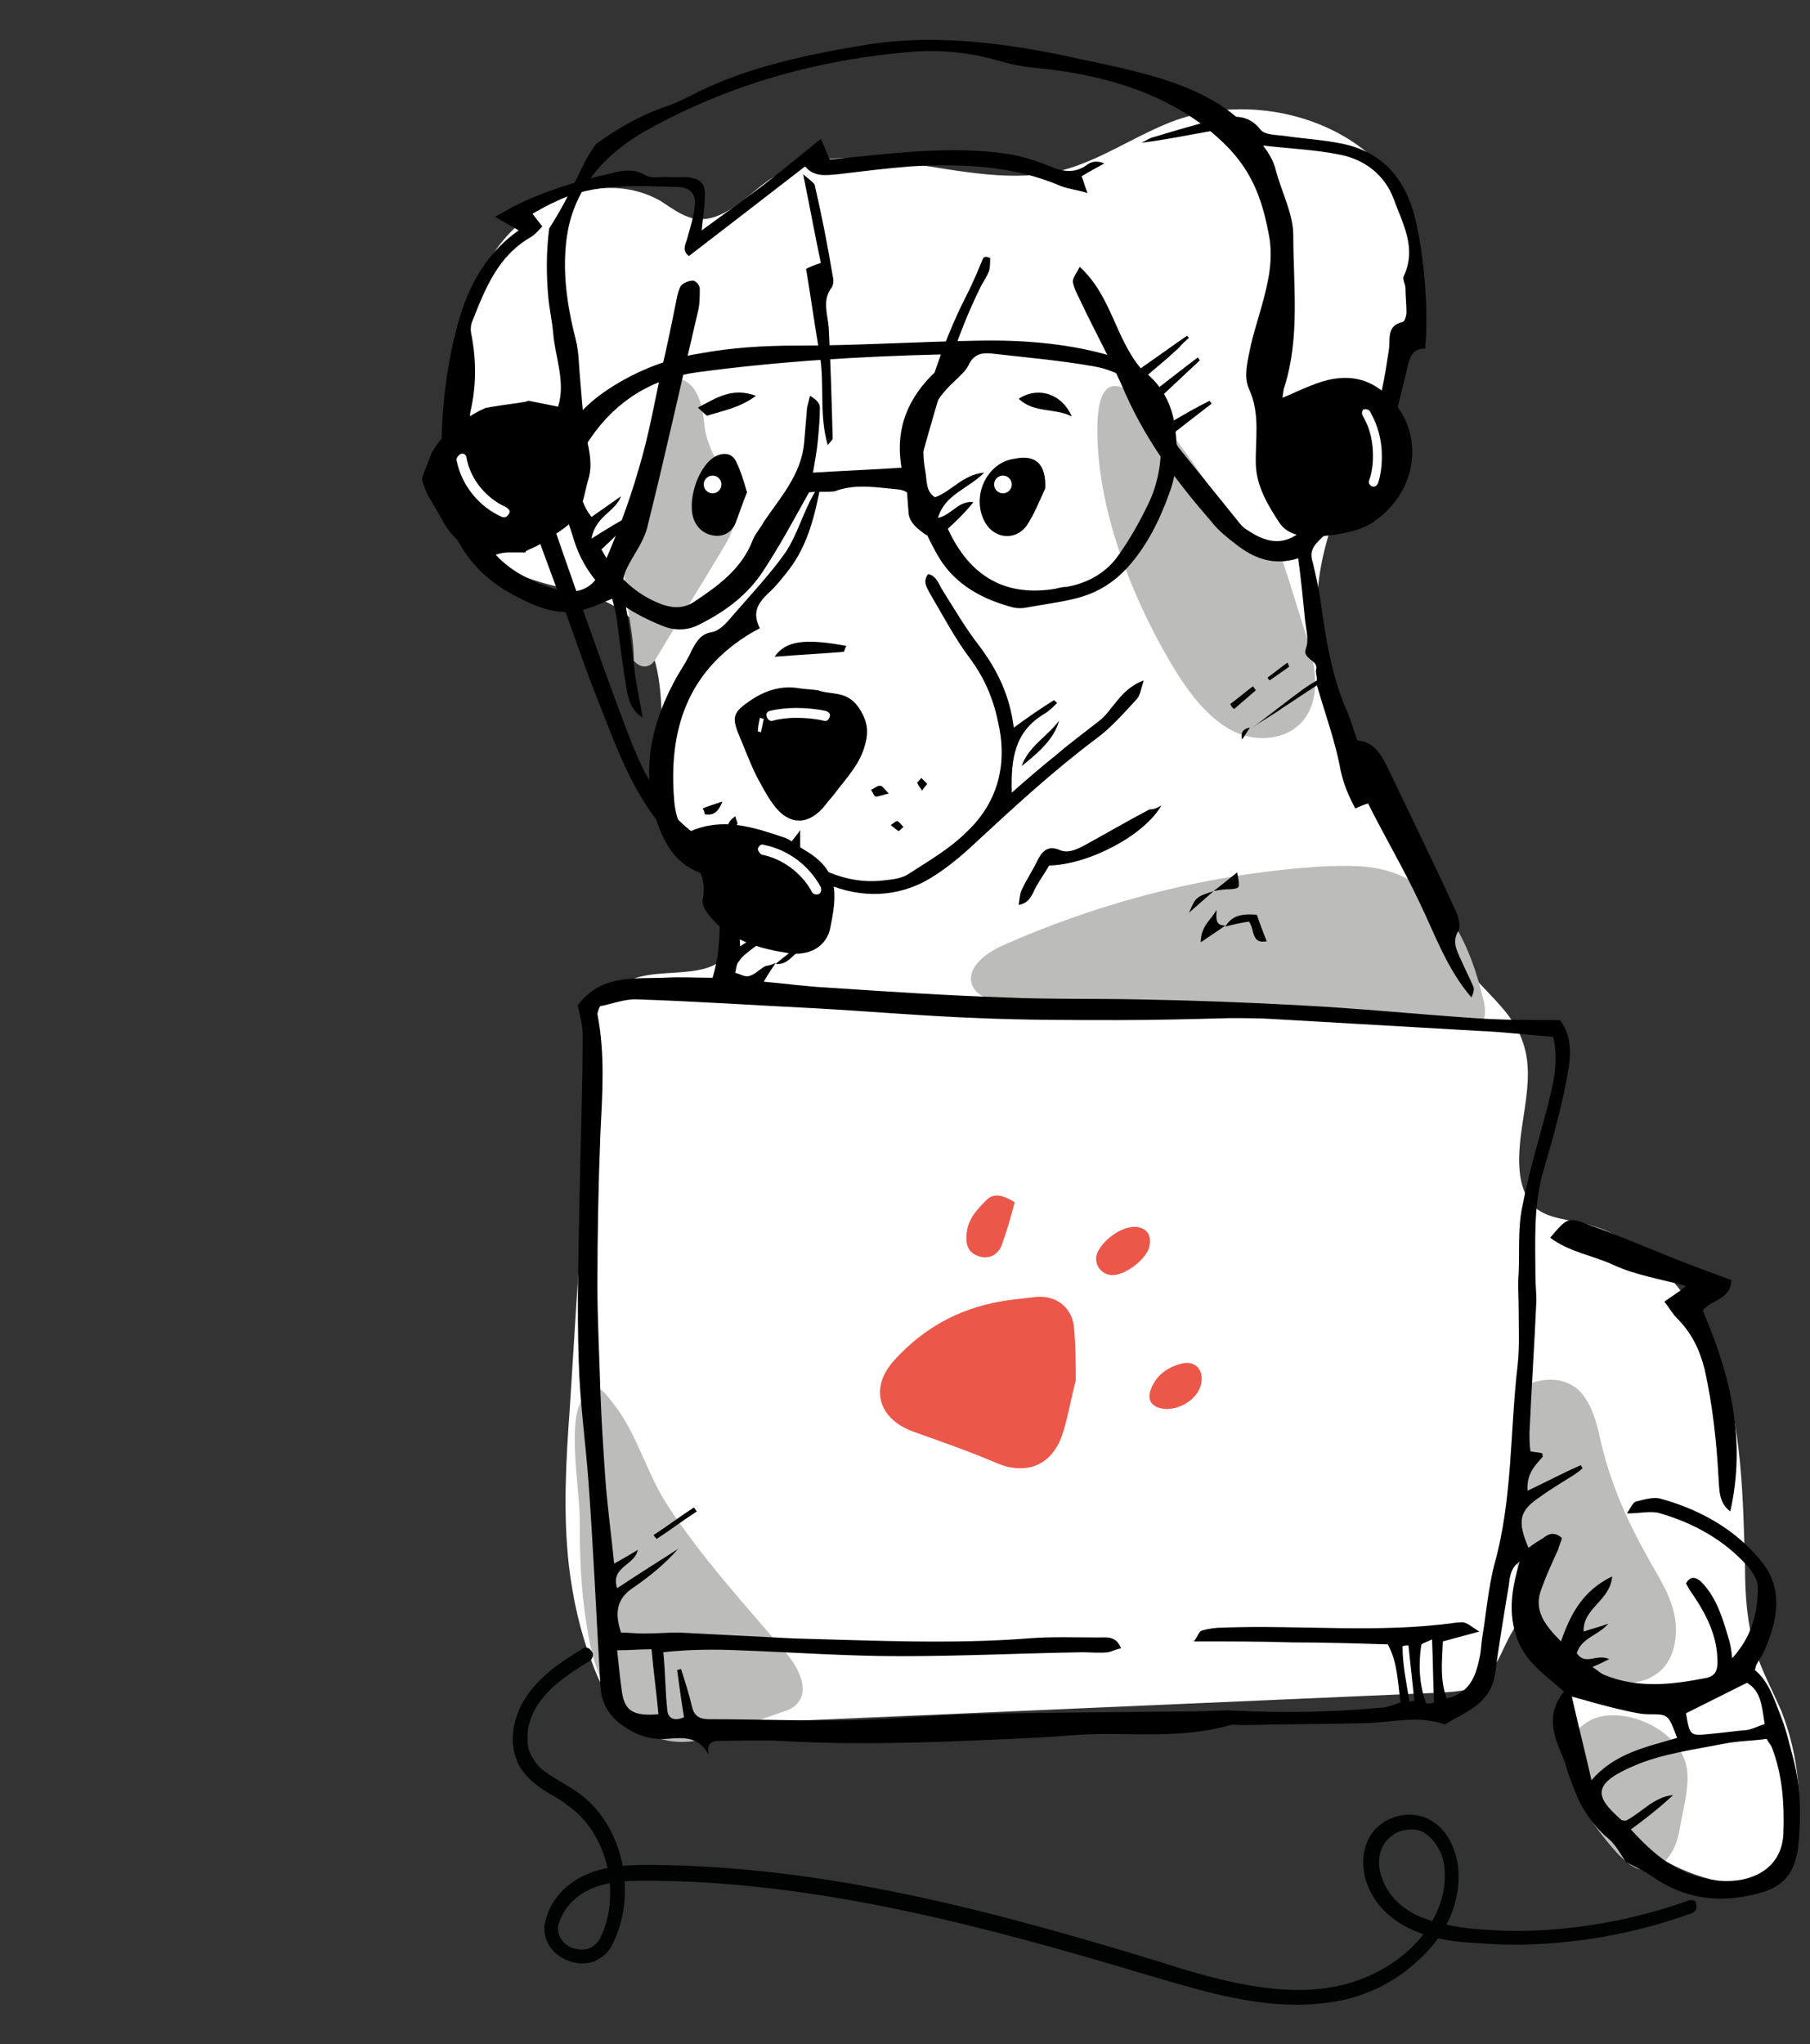 <?xml version="1.0" encoding="utf-8"?>
<!-- Generator: Adobe Illustrator 23.1.0, SVG Export Plug-In . SVG Version: 6.00 Build 0)  -->
<svg version="1.1" id="Layer_1" xmlns="http://www.w3.org/2000/svg" xmlns:xlink="http://www.w3.org/1999/xlink" x="0px" y="0px"
	 viewBox="0 0 183.9 207.6" style="enable-background:new 0 0 183.9 207.6;" xml:space="preserve">
<rect x="0" y="0" width="183.9" height="207.6" fill="#333333" stroke="none"/>
<style type="text/css">
	.st0{fill:#FFFFFF;}
	.st1{fill:#BCBCBB;}
	.st2{fill:#EB584A;}
	.st3{fill:#010202;}
</style>
<g id="Layer_3">
	<g>
		<path class="st0" d="M60.5,103.7c-0.9,13.1-1.8,26.1-2.6,39.2c-0.4,5.4-0.7,10.8-0.1,16.1c0.4,3.3,1.1,6.6,2.3,9.7
			c0.7,2,1.7,4.1,3.4,5.3c2,1.4,4.7,1.3,7.2,1.2c25.3-1.1,50.5-2.2,75.7-3.3c1.3-0.1,2.6-0.1,3.7-0.8c2.6-1.6,2.7-5.6,5.2-7.2
			c3.8,2.9,3.5,8.5,4.6,13.1c2,8.3,10.1,14.6,18.6,14.4c0.9,0,2-0.1,2.7-0.8c0.6-0.6,0.9-1.4,1-2.2c1.1-4.8,0.6-10-1.2-14.6
			c-0.9-2.1-2-4.1-2.7-6.3c-0.8-2.7-1-5.5-1-8.3c-0.2-7.1-0.3-14.3-2.6-20.9c-2.4-6.6-7.5-12.8-14.4-14.2c-1.6-0.3-3.3-0.5-4.5-1.6
			c-0.7-0.7-1.1-1.8-1.3-2.8c-0.8-4.7,1.9-9.7,0.1-14.2c-0.9-2.4-3-4.2-4.7-6.1c-2.1-2.4-3.8-5.2-5.4-8c-6.1-10.4-12.4-22-10.3-33.8
			c1.1-6.2,4.5-11.8,7-17.5c2.6-5.8,4.4-12.4,2.2-18.3c-3.3-9.2-15.6-13-24.7-9.3c-3.7,1.5-7,3.8-10.8,4.8c-9.8,2.5-21.4-4.7-29.8,1
			c-2.4,1.7-4.7,4.4-7.6,3.9c-1.3-0.3-2.3-1.1-3.4-1.8c-5.6-3.2-13.2-0.2-16.8,5.1S46,37.7,46.1,44.1c0.1,4.9,0.9,10.5,5,13.3
			c3.7,2.6,8.9,2.1,12.4,4.9c6.7,5.4,1.3,17.2,6.1,24.3c1.1,1.6,2.7,2.9,3.8,4.5s1.8,3.8,0.7,5.5c-1.7,2.8-5.9,1.8-9.1,2.6
			c-4,1-6.5,6.1-4.7,9.9"/>
		<path class="st1" d="M64.4,67.1c0.4,0.5,1.1,0.8,1.7,0.4c0.3-0.2,0.4-0.4,0.6-0.7c2.2-3.7,4.5-7.3,6.7-11c0.5-0.8,1-1.7,1.2-2.7
			c0.7-3.2-2.2-6-2.9-9.1c-0.2-1-0.2-2-0.5-3s-0.8-2-1.8-2.4c-0.2-0.1-0.5-0.1-0.7,0c-0.2,0.1-0.3,0.4-0.4,0.6
			c-1.5,5.3-3.3,10.6-4.6,16C62.8,59.4,64.4,63.1,64.4,67.1z"/>
		<path class="st1" d="M124.9,52.4c0.7,0.9,1.4,1.9,2.5,2.2c0.6,0.2,1.4,0.2,1.9,0.6c0.6,0.4,0.8,1.1,1,1.7c0.8,2.4,1.5,4.8,2.3,7.3
			c1,3,1.8,6.7-0.3,9.1c-1.8,2-5,2.1-7.3,0.8s-4-3.5-5.4-5.7c-4.4-7.1-8.3-16.8-8.1-25.3C111.8,31.4,122.8,49.5,124.9,52.4z"/>
		<path class="st1" d="M148.8,104.4c0.4,0.1,0.9,0.1,1.3-0.1c0.9-0.4,0.9-1.8,0.6-2.8c-1.2-5.2-3.7-10.8-8.7-12.7
			c-2.4-1-5.1-0.9-7.7-0.8c-11.2,0.7-22.3,3.5-32.6,8.1c-1.7,0.8-3.6,2.3-2.9,4c0.5,1.2,2,1.5,3.2,1.6
			C117.6,103.4,133.2,102.7,148.8,104.4z"/>
		<path class="st1" d="M170.1,163.9c-0.5-2.3-1.9-4.2-3-6.3c-2-3.6-3.6-7.4-4.5-11.4c-0.4-1.8-0.9-3.8-2.3-5.1
			c-1.5-1.3-3.7-1.2-5.5-0.3c-1.5,5.1-1.2,10.4-1.3,15.7l0,0c1.3,3.6,1.1,9.4,4.3,11.9c0.8,0.7,1.8,1.1,2.8,1.4
			c2.5,1,5.5,1.8,7.7,0.2C170.1,168.8,170.6,166.1,170.1,163.9z"/>
		<path class="st1" d="M164.3,188.2c0.8,0.8,1.7,1.7,2.8,1.7c1.1,0.1,2.1-0.7,2.7-1.7c0.6-0.9,0.8-2.1,1-3.2
			c0.7-3.6,1.5-6.2-1.4-8.7c-1.9-1.7-5.4-2.8-7.8-1.6C156,177.8,161.5,185.1,164.3,188.2z"/>
		<path class="st1" d="M59.6,165c0.4,2.7,1.1,5.4,2.6,7.7c1.5,2.3,3.9,4.1,6.7,4.2c1.8,0.1,3.6-0.5,5.2-1.1c1.8-0.6,3.5-1.3,5.3-1.9
			c0.6-0.2,1.2-0.4,1.6-0.9c1.3-1.4,0.1-3.7-1.2-5.2c-4.1-4.8-8.4-9.5-11.9-14.8c-2-3-3.1-7-5.1-9.8c-1.9-2.6-2.5-3.2-3.8-0.8
			c-1.3,2.4-0.1,9.1-0.1,11.8C58.9,157.8,59,161.4,59.6,165z"/>
		<path d="M78.8,97.8c-0.3,0.5-0.7,1-1.2,1.9c2.3,0.2,4.4,0.5,6.5,0.6c6,0.4,12,0.8,18,1c4.6,0.2,9.1,0.1,13.7,0.2
			c5.4,0.1,10.9,0.3,16.3,0.6c5.9,0.3,11.8,0.9,17.7,1.3c2.9,0.2,5.7,0.2,8.7,0.2c1.5,2,1,4.3,0.6,6.4c-0.6,3.1-1.5,6.2-2.4,9.3
			c-0.9,3.4-0.7,6.8-0.7,10.2c0,0.9,0.1,1.8,0.1,2.6c-0.2,4.5-0.5,8.9-0.7,13.4c0,0.6,0,1.3,0.1,1.9c0.5,0.1,0.9,0.1,1.2,0.2
			c0,0.1,0.1,0.3,0,0.4c-0.8,0.9-1.6,1.7-1.5,3.4c1.9-0.9,3.6-1.8,5.4-2.6l0.2,0.3c-0.3,0.3-0.6,0.5-0.9,0.7
			c-1.1,0.7-2.3,1.4-3.4,2.2c-2.1,1.4-2.4,2.4-1.2,5.2c0.5-0.4,1-0.7,1.5-1c0.5-0.4,1.1-0.7,1.9,0c-0.1,0.4-0.3,0.8-0.4,1.2
			c-0.6,1.3-1.2,2.6-1.7,4c-0.8,2.1,0.3,3.6,2,5.3c1-2.9,2.3-5.2,5.2-6.6c-0.2,2.5-3,3.2-2.9,5.6c0.9-0.3,1.7-0.5,2.5-0.8
			c-1,1.2-2.7,1.4-3.2,3c0.9,1.3,2,0,3.3,0.6c-0.6,0.3-1,0.5-1.7,0.8c0.6,0.4,0.9,0.7,1.2,0.8c3.4,1.4,6.9,1,10.4,0.3
			c0.9-0.2,1.1-0.8,1.1-1.6c0-2.5-1-4.6-2.4-6.7c-0.3-0.4-0.6-0.9-0.8-1.3c0.5-0.8,1-0.6,1.5-0.2c1.6,1.6,2.2,3.7,2.8,5.7
			c0.2,0.6,0.3,1.2,0.4,2.1c2-2.2,2.6-4.6,2.6-7.2c0-0.7-0.5-1.5-1-2.1c-2.4-2.7-5.5-4.4-8.9-5.4c-0.9-0.3-2,0-3.4,0
			c0.4-0.6,0.6-1.1,0.9-1.2c0.8-0.2,1.8-0.5,2.5-0.3c4,1.1,7.6,3.1,10.2,6.3c2.4,2.9,1.7,6.1,0.3,9.3c-0.2,0.4-0.5,0.8-0.7,1.2
			c-0.1,0.1-0.1,0.3-0.2,0.6c1.4,1.2,1.9,2.8,2.6,4.6c0.6,1.5,0.9,2.9,1.3,4.4c0.8,3,0.8,6,0.5,9c-0.4,2.9-1.7,4.2-4.5,4.8
			c-3.7,0.9-7.1,0.4-10.3-1.8c-0.8-0.6-1.8-1-2.7-1.5c-0.5-0.7-1-1.7-1.7-2.3c-2.2-1.8-3.4-4.2-4.2-6.8c-0.2-0.7-0.4-1.4-0.7-2
			c-0.9-2.1-1.4-4.1,0.3-6.2c-2-1.8-4.1-3.1-4.9-5.8c-0.8-2.6-0.3-5,0.4-7.4c-0.9,0.6-1,1.5-1.1,2.4c-0.5,3-1,6-1.4,9
			c-0.3,2-1.5,3.1-3.1,4c-0.5,0.3-1.1,0.6-1.6,0.9c-0.2,0.1-0.4,0.3-0.5,0.2c-2.6-0.9-5.2-0.2-7.8-0.1c-4.2,0.1-8.5,0.1-12.7,0.2
			c-0.4,0-0.8-0.1-1.2,0c-4.2,1.2-8.5,0.9-12.8,0.9c-2.5,0-4.9,0.3-7.4,0.4c-8.5,0.4-17.1,0.8-25.6,0.3c-2.1-0.1-4.2,0-6.2,0
			c-0.8,0-1.2,0.4-1,1.4c-1.1-2-2.8-1.7-4.3-1.6c-1.7,0.1-3.1-0.4-4.5-1.4c-1.4-1-2.1-2.3-2.2-4c-0.4-6.9-0.7-13.7-1.2-20.6
			c-0.3-4.1-0.9-8.3-1-12.4c-0.2-5.8,0-11.7,0.1-17.5c0.1-5.2,0.3-10.4,0.3-15.6c0-1-0.3-2-0.5-3c2.3-3.1,5.6-2.7,8.7-2.8
			c1.7-0.1,3.3,0,5,0c1-3.3,0.7-6.4,0.6-9.7c-0.6-0.3-1.3-0.7-2-1c-2.2-0.9-3.3-2.6-4.1-4.7c-1.9-5.4-0.8-10.5,2-15.4
			c0.5-0.8,1-1.6,1.4-2.5c0.5-0.9,0.9-1.6,2-1.8c0.7-0.1,1.4-0.8,1.9-1.4c1.8-2.1,3.8-4.2,5.4-6.4c1.1-1.5,1.7-3.4,2.5-5.1
			c0.4-0.8,0.7-1.5,1.3-2.1c-0.6,3.1-1.3,6.1-3.2,8.6c-0.7,0.9-1.4,1.8-2.2,2.5c-1,1-1.6,1.9-0.8,3.5c-0.3,0.2-0.6,0.3-0.9,0.5
			c-6.5,3.9-8.4,9.9-7.8,17c0.4,5.2,5,6.9,8.9,6.7c1.3-0.1,2.3-0.7,2.7-2c0.2-0.5,0.6-0.8,1.2-1.7c0,1.3,0,2,0,2.7
			c2.7,1.8,5.5,2.8,8.6,2.4c0.9-0.1,1.8-0.2,2.5-0.7c2-1.3,4.1-2.5,5.8-4.2c3.2-3,4.2-6.9,3.2-11.2c-0.5-2.4-1.4-4.5-2.9-6.5
			c-1.5-2-2.7-4.3-4-6.5c-0.3-0.6-0.8-1.2-0.2-2c0.9,0.2,1.1,1.1,1.5,1.7c1.2,1.9,2.3,3.8,3.7,5.6c1.8,2.4,3.1,5,3.5,8.3
			c1.5-1.1,2.8-2,4.1-2.8l0.3,0.3c-0.4,0.4-0.8,0.8-1.3,1.1c-3,1.8-3.4,4.5-3.3,8c1.7-1.5,3.1-2.7,4.6-3.9c1.4-1.2,2.9-2.3,4.3-3.4
			c1.4-1.1,2.1-3.2,4.5-4.1c-0.3,1-0.4,1.6-0.7,1.9c-1.3,1.4-2.6,2.9-4.1,4c-4.4,3.3-8.3,6.9-12.3,10.6c-1.6,1.5-3.4,3-5.3,4
			c-3.4,1.7-7,1.5-10.4-0.1c-0.9-0.4-1.8-1-2.8-1.6c-1.2,2.7-3.7,2.1-5.7,2.3c0.1,1.9,0.2,3.8,0.3,5.9c1.7-1.1,3.4-2.1,5-3.1
			c0.1,0.1,0.2,0.3,0.3,0.4c-0.7,0.4-1.3,0.8-1.9,1.3c-0.7,0.5-1.4,1.1-2.1,1.6c-0.5,0.4-1.1,0.8-1.4,1.3c-0.3,0.3-0.3,0.8-0.4,1.2
			c0.5,0.1,1,0.5,1.5,0.3c0.6-0.2,1-0.7,1.6-1C77.9,98.1,78.4,98,78.8,97.8L78.8,97.8z M68.8,169.6c0.2,0,0.3-0.1,0.4-0.1
			c0.4,1.3,0.8,2.5,1.1,3.8c0.2,0.9,0.7,1.3,1.7,1.3c4.9,0,9.9,0.2,14.9,0.1c3.8-0.1,7.7-0.5,11.5-0.6c7.7-0.2,15.5-0.2,23.2-0.3
			c1.1,0,2.2-0.1,3.3-0.1c5.3,0.3,10.5,0.2,15.8-0.3c0.5-0.1,1-0.3,1.6-0.5c-0.3-2.1-0.3-4.1-1.3-5.9c-3.3-0.1-6.5-0.2-9.7-0.2
			c-3.2-0.1-6.4-0.1-10-0.1c0.4-0.5,0.5-1,0.8-1.1c0.7-0.2,1.4-0.3,2.1-0.3c7.9-0.3,15.8,0.6,23.7-0.5c0.3,0,0.7-0.1,0.9,0
			c0.4,0.1,0.7,0.4,1.5,0.9c-1.5,0.4-2.6,0.7-3.7,1c-0.1,2.1-0.3,4,0.4,5.8c2.5-0.6,3-2.5,3.4-4.5c0.1-0.6,0.1-1.1,0.2-1.7
			c0.4-2.4,0.6-4.9,1.2-7.3c1.9-6.7,1.6-13.6,2.4-20.4c0.2-1.9,0.1-3.8,0.1-5.7c0-1.2-0.1-2.4,0-3.6c0.1-2.3-0.1-4.7,0.4-6.9
			c0.7-3.7,1.9-7.4,2.8-11.1c0.5-2,0.8-4,0.3-6c-2.6-0.2-5.1-0.5-7.5-0.6c-6.9-0.4-13.9-0.8-20.8-1.2c-1.5-0.1-3-0.1-4.6-0.1
			c-3.8,0.1-7.5,0.2-11.3,0.2c-4.7,0-9.4,0-14.1-0.2c-5.6-0.2-11.2-0.7-16.7-1c-6-0.3-12-0.7-17.9-0.9c-1.4-0.1-2.8,0.5-4,0.7
			c-0.1,0.5-0.2,0.6-0.2,0.8c0.8,4.1,0.5,8.1,0.3,12.2c-0.2,5.1-0.3,10.2-0.3,15.3c0,3.6,0.2,7.2,0.3,10.8c0.1,2.9,0.3,5.9,0.5,8.8
			c0.2,2.8,0.6,5.7,0.9,8.7c0.9-0.5,1.6-0.9,2.4-1.4c-0.3,1.6-2.8,1.7-2.1,3.9c2.1-1.4,4.2-2.7,6.2-4c-1.3,1.5-2.9,2.8-4.5,3.9
			c-1.7,1.1-2,2.5-1.3,4.6c0.7,0,1.5,0.1,2.3,0.1c1.2,0,2.4-0.1,3.6-0.1c3.9,0.2,7.8,0.4,11.7,0.6c7.9,0.2,15.8,0.6,23.7,0
			c2.4-0.2,4.8-0.1,7.2-0.1c0.8,0,1.8-0.2,2.3,1.1c-0.5,0.1-0.9,0.3-1.3,0.4c-0.9,0.1-1.8,0-2.6,0c-6.2,0.1-12.3,0.4-18.5,0.4
			c-5.5,0-11-0.4-16.5-0.6c-2.4-0.1-4.9-0.1-7.6,0.2c0.2,2.1,0.2,4.1,0.4,5.9c0.1,0.9,0.8,1.1,1.7,0.7
			C69.2,172.6,69,171.1,68.8,169.6z M165.7,185.8c3,3.3,5.4,4.8,8.9,5.2c3.2,0.3,6.5-1.1,6.6-4.9c0.1-2.9-0.1-5.9-1.2-8.7
			c-0.1-0.2-0.3-0.4-0.5-0.8c-1.4,0.2-2.9,0.2-4.4,0.5c-3,0.6-6.2,1-9,2.2c-4.5,1.9-4,3.2-1.4,5.5c0.1,0.1,0.3,0.1,0.5,0.1
			c1.6-0.8,2.8-2.4,4.8-2.6C168.6,183.6,167.2,184.7,165.7,185.8z M170.4,176.5c-0.9-2.4-0.9-2.4-2.8-2.4c-0.9,0-1.7-0.2-2.6-0.4
			c-1.8-0.4-3.5-0.9-5.3-1.4c0.6,2.7,1.3,5.4,2,8.5C164.1,178,167.4,177.4,170.4,176.5z M177.5,170.9c-2.2,1.1-4.2,2.1-6.2,3.1
			c0.4,2.3,0.4,2.3,2.4,2.1c1.3-0.1,2.5-0.3,3.8-0.4c0.6-0.1,1.1-0.4,1.8-0.6C179,173.4,179,171.8,177.5,170.9z M62.7,167.6
			c0.2,1.7,0.3,3,0.5,4.3c0.3,1.9,1.2,2.4,3.7,2.2c-0.2-2.2-0.5-4.3-0.7-6.6C64.9,167.5,64,167.6,62.7,167.6z M144.9,173
			c0.3,0,0.6,0,0.8-0.1c-0.1-2.1-0.1-4.1-0.2-6.4c-0.6,0.3-1.1,0.4-1.1,0.6C144.1,169.1,144.2,171.1,144.9,173z M143.2,172.8
			c0.2,0,0.3,0,0.5-0.1c-0.2-1.9-0.4-3.8-0.6-5.6c-0.2,0-0.4,0-0.6,0.1C142.5,169.1,142.9,170.9,143.2,172.8z"/>
		<path d="M127.1,74c1.8-1.3,3.5-2.7,5.3-4c0.4-0.3,0.9-0.6,1.4-0.9c0-0.4-0.1-0.7-0.1-1c0.4-1.1-1.5-1.1-1-2.3
			c0.3-0.8,0-1.9-0.1-2.8c-0.2-2-0.4-4.1-0.7-6.3c-2.5,0.8-4.5,0-6.3-1.4c-0.9-0.7-1.8-1.4-2.5-2.3c-3.4-3.9-6.5-8-8.7-12.9
			c-1.4-3.3-3.2-6.5-4.7-9.7c-0.3-0.6-0.6-1.2-0.7-1.8c0-0.4,0.4-0.9,0.7-1.5c3.2,2.9,3.6,7.2,6.2,10.3c1.6-1.1,3.1-2.2,4.7-3.3
			l0.2,0.2c-0.3,0.3-0.7,0.6-1,1c-0.3,0.3-0.7,0.6-1.1,1c-0.7,0.6-1.3,1.1-2,1.7c-0.8,0.7-0.3,1.2,0.2,2c1.7-1.3,3.2-2.5,4.8-3.7
			l0.2,0.3c-1.5,1.4-3.1,2.9-4.7,4.4c0.6,0.8,1,1.4,1.4,2.1c1.5-0.9,2.9-1.7,4.3-2.4l0.2,0.3c-1.3,1-2.6,2-4,3.1
			c0.3,0.6,0.4,1,0.6,1.3c2.1,2.6,4.2,5.2,6.3,7.8c0.4,0.5,1,0.8,1.5,1.1c1.8,1,3.4,0.9,5-0.6c3.1-2.8,5.6-5.9,6.7-10
			c0.4-1.4,0.9-2.7,1.2-4.1c0.3-1.3,0.5-2.7,0.7-4c0.2-1.1-0.3-2.5,1.4-2.9c0.2,0,0.4-0.6,0.4-1c0-0.8-0.1-1.6-0.1-2.4
			c0-0.4-0.3-0.9-0.2-1.2c1.4-2.9-0.1-5.4-1-7.9c-0.9-2.4-2.9-4-5.5-4.5c-2.5-0.5-5-0.6-7.6-0.9c-1.2-0.1-2.4,0.1-3.2-1.1
			c-0.6-0.8-1.5-0.5-2.2-0.4c-2.3,0.4-4.7,0.9-7.1,1.2c0.4-0.2,0.8-0.5,1.3-0.6c2-0.6,4-1.2,6-1.7c1.7-0.4,3.4-0.8,4.8,1
			c0.4,0.5,1.6,0.5,2.4,0.6c2,0.3,4,0.4,5.9,0.8c3.8,0.8,6.1,3.2,7.2,6.9c1,3.5,1.6,9.8,1.2,13.9c-1.4,0-1.6,1-1.9,2.3
			c-1.1,4.3-1.8,8.8-4.6,12.4c-1.3,1.7-2.7,3.3-4.3,4.8c-0.8,0.8-0.9,1.4-0.6,2.3c0.3,1.3,0.6,2.6,0.8,4c0.5,3.7,1.1,7.4,2.6,10.9
			c0.4,0.9,0.7,1.9,1.1,3.1c1.7,0.1,2.5,1.5,3.2,3c2.3,4.8,4.6,9.5,6.8,14.3c0.3,0.6,0.5,1.5,0.3,2c-0.7,1.1-0.2,2,0.2,2.9
			s0.9,1.9,1.3,2.8c0.1,0.3,0,0.7-0.2,1.1c-2.5-2.9-3.7-6.4-5.3-9.7c-1.6-3.4-3.5-6.6-5.2-10c-0.4,0.1-0.8,0.3-1.3,0.5
			c-0.7-1.3-1.2-2.5-1.5-3.9c-0.5-2.8-1.5-5.5-2.4-8.6c-1.4,0.9-2.4,1.6-3.5,2.3C129.5,72.5,128.2,73.2,127.1,74L127.1,74z"/>
		<path d="M83.4,14.1c0.4,0.9,0.6,1.4,0.9,2.1c1-0.1,2-0.2,3-0.3c4.9-0.5,9.9-1,14.8-0.3c1.6,0.2,3.1,0.7,4.6,1.3
			c1.4,0.6,2.6,0.7,3.8-0.2c0.4-0.3,1-0.4,1.7-0.1c-0.7,0.4-1.5,0.8-2.3,1.3c0.2,0.5,0.3,1,0.6,1.7c-1-0.3-1.9-0.4-2.7-0.7
			c-4.9-2.1-10.1-2.3-15.3-2c-2.5,0.2-4.9,0.5-7.4,0.8c-1.2,0.1-2.4,0.3-3.3-0.8c-4,3.1-7.9,6.1-11.8,9.1c-0.7-0.5-0.4-1.1-0.2-1.7
			c0.3-1.1,0.7-2.3,0.8-3.5c0.1-1-0.4-1.7-1.5-1.8c-4.3-0.1-8.7-0.5-12.7,1.5c-0.7,0.3-1.4,0.7-2.3,1.2c0.3,0.4,0.6,0.8,1,1.3
			c-0.4,0.4-0.7,0.8-1.2,1.1c-3.3,1.9-4.6,5.2-5.9,8.5c-0.2,0.4-0.2,1-0.1,1.4c0.5,2.6,0.5,5.2-0.1,7.8c-0.1,0.4,0,0.8,0,1.3
			c1.9-0.3,3.1-2,5-2.1c-1.4,1-2.8,1.9-4.2,2.9s-1.4,1.3-0.6,3.3c1.2-0.8,2.4-1.5,3.6-2.3c-0.5,1.3-1.7,2-2.7,2.8
			c-1.1,0.8-1.4,1.7-1.1,3.1c0.8,5,4,7.6,8.5,9c2.2,0.7,3.9,0.1,4.8-1.9c1.5-3.4,2.8-6.8,3.8-10.3c1-3.3,1.6-6.7,2.3-10
			c0.6-2.5,1.1-5,1.6-7.5c0.1-0.4,0.2-0.8,0.4-1.1c0.3-0.3,0.8-0.5,1.2-0.5c0.3,0,0.7,0.5,0.7,0.8c0,0.8,0,1.6-0.2,2.4
			c-1.7,7.2-3.3,14.5-5.1,21.7c-0.3,1.4-1.2,2.6-1.9,3.9c-0.6,1.1-0.8,2-0.5,3.4c0.6,2.7,0.8,5.5,1.2,8.3c0.2,1.2,0.4,2.3,0.7,3.9
			c-1.2-0.8-1.4-1.8-1.6-2.7c-0.4-2.3-0.7-4.7-1-7.1c-0.1-0.8-0.3-1.5-0.5-2.3c-1.2,0.5-2.2,1-3.3,1.2c-2.2,0.5-4.3-0.3-6.2-1.3
			c-5.1-2.5-7.6-6.8-7.8-12.3c-0.2-5,0.2-9.9,1.4-14.7c1-4,2.7-7.7,6.4-10.3c-0.8-0.5-1.5-0.8-2.4-1.4c0.8-0.4,1.3-0.7,1.8-1
			c3.2-1.6,6.5-2.6,10-3.4c1.2-0.3,2.3-0.5,3.5,0.2c0.6,0.4,1.6,0.1,2.4,0.2c0.6,0,1.3,0,1.9,0c1.4,0.2,1.8,0.7,1.7,2.1
			c0,1-0.2,2-0.3,3.3c2.2-1.6,4.1-3,6-4.4C79.5,17.3,81.3,15.8,83.4,14.1z"/>
		<path d="M83.1,70.1c1.3,0.5,2.9,0,4.1,1.7c0.9,1.3,1.1,2.4,0.7,3.8c-0.5,2-1.9,3.4-3.1,5c-0.3,0.4-0.6,0.7-0.9,1.1
			c-1.7,2.2-3.8,2.2-5.4-0.1c-0.6-0.8-1.1-1.8-1.6-2.7c-0.7-1.4-1.2-2.8-1.8-4.2c-0.8-1.9-0.6-2.4,1.2-3.6c1.5-1,3.1-1.5,4.9-1.2
			C81.8,70,82.4,70,83.1,70.1z M77,74.3c0.1,0,0.2,0,0.3,0.1c0.1-0.4,0.2-0.9,0.3-1.4c-0.1,0-0.3-0.1-0.4-0.1
			C77.1,73.4,77,73.9,77,74.3z"/>
		<path d="M175.8,153.5c-1.2-0.9-1.1-2.2-1.2-3.5c-0.2-3.7-0.6-7.3-1.4-10.9c-0.5-2-1.3-3.7-2.8-5.2c-0.5-0.5-0.8-1.1-1.3-1.7
			c0.8-0.6,1.4-0.9,2.2-1.6c-2.6-0.7-5.1-1.1-7.3-2.1c-2.1-1-4.5-1.3-6.5-2.8c1.7-2,1.8-2.1,3.7-1.4c3.1,1.1,6.1,2.4,9.1,3.6
			c1.8,0.7,3.7,1.4,5.6,2.1c0,2-2.1,2-2.9,3.1C175.9,139.8,177.4,146.4,175.8,153.5z"/>
		<path d="M106.2,49.6c-0.6,1.3-1.1,2.6-1.9,3.8c-1.2,1.6-3.4,1.3-4.3-0.5c-1.3-2.6,0.3-5.9,3-6.3C105.3,46.1,106.3,47.2,106.2,49.6
			z"/>
		<path d="M84.1,45.2c-0.9-3.1-0.3-6.1-0.8-9.1c-0.5-2.9-0.9-5.8-1.4-8.8c0.4-0.2,0.9-0.4,1.5-0.6c-0.6-2.8-1.1-5.6-1.8-9
			c0.7,0.6,1.2,0.9,1.2,1.2c0.7,3,1.3,6.1,1.8,9.1c0.1,0.4,0.1,0.9-0.1,1.2c-1,1.3-0.4,2.7-0.3,4.1c0.2,3.7,0.3,7.5,0.4,11.2
			C84.6,44.7,84.4,44.8,84.1,45.2z"/>
		<path d="M75.9,50c-0.5,1.2-0.8,2.2-1.2,3.2c-0.4,0.9-1.2,1.3-2.1,1.2c-0.9-0.1-1.6-0.6-2-1.4c-0.9-1.8,0.2-5.5,2-6.6
			c0.9-0.5,1.8-0.4,2.2,0.5C75.3,47.9,75.6,49,75.9,50z"/>
		<path d="M100.6,26.2c0,0.4,0,0.9-0.1,1.3c-0.2,0.5-0.5,1-0.8,1.5c-2.8,5.6-4.4,11.6-6.1,17.6c-0.6,2.2-0.7,4.2,0.3,6.3
			c0.2,0.3,0.2,0.7,0.3,1.5c-1.2-0.8-1.9-1.5-1.9-2.5c-0.1-1.4-0.3-2.9,0-4.3c1.4-6.1,3.1-12.2,6-17.8c0.6-1.2,1.1-2.4,1.6-3.6
			C100.1,26,100.3,26.1,100.6,26.2z"/>
		<path d="M118,81.8c-1.7,3-7.3,6-11.4,6.1c-0.4,0.7-0.9,1.4-1.3,2.1c-0.4,0.7-0.6,1.7-1.8,1.9c0.1-0.6,0.1-1.1,0.3-1.5
			c0.5-1.1,1.2-2.1,1.7-3.2c0.5-0.9,1.1-1.3,2.1-0.9c0.9,0.4,1.7,0,2.5-0.4c2.2-1.2,4.4-2.5,6.7-3.7C117.2,82.2,117.5,82.1,118,81.8
			z"/>
		<path d="M70.9,41.4c1.9-1,3.5-2.1,5.9-1.2c-1.6,1.2-3.3,1.5-4.9,2C71.8,42.3,71.4,41.8,70.9,41.4z"/>
		<path d="M86,65.6c-0.2,0.3-0.2,0.6-0.3,0.6c-2.3,0.2-4.6,0.3-7,0.5C79.8,65.1,81.7,64.8,86,65.6z"/>
		<path d="M108.9,42.3c-1.7-0.9-3.8-0.3-5.4-1.8C105.5,39.2,107.9,40,108.9,42.3z"/>
		<path d="M124.5,94.1c0.7-1.2,1.8-1.3,3.2-1.2c0.3,0.9,0.6,1.7,1,2.7c-1.6,0.3-1.2-1.2-1.8-2C126.1,93.7,125.3,93.9,124.5,94.1
			L124.5,94.1z"/>
		<path d="M103.8,77.8c0.7-2,2.6-3,3.8-4.6C107.2,74.7,106.1,76,103.8,77.8z"/>
		<path d="M124.5,94c-0.7,0.5-1.5,1-2.5,1.7c0-1.7,1.1-2.3,1.6-3.3C123.6,93.2,123.4,94,124.5,94L124.5,94z"/>
		<path d="M123.3,90.5c0.8-0.6,1.5-1.2,2.4-1.9c0.3,1.6,0.3,1.6-0.6,1.7C124.4,90.3,123.8,90.4,123.3,90.5L123.3,90.5z"/>
		<path d="M123.3,90.5c-0.8,0.7-1.7,1.5-2.5,2.2C121.5,91.1,121.5,91.1,123.3,90.5L123.3,90.5z"/>
		<path d="M125,71.5c0.8-0.6,1.5-1.2,2.3-1.8c0.1,0.1,0.2,0.3,0.3,0.4c-0.7,0.6-1.5,1.3-2.2,1.9C125.2,71.9,125.1,71.7,125,71.5z"/>
		<path d="M131,67.7c-0.7,0.5-1.3,0.9-2,1.4c-0.1-0.1-0.2-0.2-0.2-0.3c0.7-0.5,1.3-1,2-1.5C130.9,67.4,130.9,67.6,131,67.7z"/>
		<path d="M90.3,80.6c-0.6,0.1-1,0.3-1.3,0.3c-0.2,0-0.3-0.4-0.5-0.7c0.3-0.1,0.6-0.4,0.9-0.4C89.7,79.8,89.9,80.2,90.3,80.6z"/>
		<path d="M71.4,82.1c0.5-0.2,1.1-0.4,2-0.7c-0.5,1.3-1.1,1.4-1.8,1.3C71.6,82.5,71.5,82.3,71.4,82.1z"/>
		<path d="M78.8,97.9c0.7-0.6,1.4-1.1,2.1-1.7c0.1,0.1,0.2,0.3,0.3,0.4C80.4,97.1,80,98,78.8,97.9L78.8,97.9z"/>
		<path d="M90.5,83.8c0.3-0.2,0.6-0.5,0.7-0.4c0.2,0.1,0.4,0.4,0.6,0.6c-0.2,0.1-0.4,0.4-0.5,0.4C91.1,84.3,90.9,84.1,90.5,83.8z"/>
		<path d="M127,73.9c-0.3,0.4-0.5,0.8-0.8,1.2C126,74.3,126.4,74,127,73.9L127,73.9z"/>
		<path d="M74.7,82.9c0.1,0.4,0.3,0.7,0.2,0.8c-0.1,0.2-0.3,0.4-0.5,0.4c-0.1,0-0.4-0.4-0.4-0.4C74.1,83.4,74.3,83.2,74.7,82.9z"/>
		<path d="M93.7,80.3c-0.2-0.3-0.4-0.5-0.5-0.8c0-0.1,0.3-0.3,0.4-0.5c0.2,0.2,0.4,0.4,0.6,0.6C94.2,79.7,93.9,79.9,93.7,80.3z"/>
		<path class="st2" d="M109.3,140.2c-0.5,1.9-0.8,3.8-1.4,5.6c-1.3,3.6-4.3,3.8-6.6,2.8c-2.8-1.2-5.7-2.2-8.5-3.2
			c-3.6-1.3-4.5-4.5-1.9-7.3c3.2-3.5,7.1-5.5,11.9-6.1c0.9-0.1,1.7-0.2,2.6-0.3c1.9-0.1,3.4,1,3.7,2.9
			C109.3,136.6,109.3,138.4,109.3,140.2z"/>
		<path class="st2" d="M103.1,122.1c-0.4,1.5-0.8,2.9-1.3,4.3c-0.4,1.1-1.4,1.5-2.3,1.2c-1-0.3-1.4-1-1.3-2.2
			c0.1-1.6,1.1-2.6,2.1-3.6C101,121.2,101.8,121.3,103.1,122.1z"/>
		<path class="st2" d="M115.4,124.6c1.1,0.1,1.6,0.8,1.4,1.9c-0.2,1.3-2.5,3.1-3.9,3c-1-0.1-1.7-1-1.5-2
			C111.8,126.1,113.9,124.5,115.4,124.6z"/>
		<path class="st2" d="M118.5,143.1c-1.6-0.1-2.1-1-1.4-2.4c0.6-1.2,1.7-1.9,2.9-2.2c1.5-0.4,2.4,0.7,2,2.2
			C121.6,142.1,120,143.1,118.5,143.1z"/>
		<path d="M66.4,155.9c1.4-0.9,2.7-1.9,4.1-2.8c0.1,0.1,0.2,0.3,0.3,0.4c-1.4,0.9-2.7,1.9-4.1,2.8C66.7,156.2,66.5,156.1,66.4,155.9
			z"/>
		<circle class="st0" cx="72.4" cy="49.2" r="0.9"/>
		<circle class="st0" cx="101.9" cy="49.2" r="0.9"/>
		<path class="st0" d="M78.5,73.2c0.7-0.2,1.6-0.3,2.4-0.3c1,0,2,0.1,2.8,0.3c0.3,0.1,0.5-0.1,0.6-0.4c0.1-0.3-0.1-0.5-0.4-0.6
			c-0.9-0.2-2-0.3-3-0.3c-0.9,0-1.9,0.1-2.7,0.3c-0.3,0.1-0.4,0.3-0.3,0.6C78,73.1,78.3,73.3,78.5,73.2L78.5,73.2z"/>
		<path d="M82.2,50c-1.5,2.7-2.9,5.3-4.6,7.9c-1.6,2.5-3.9,4.2-6.5,5.5c-1.1,0.6-2.4,0.7-3.7,0.2c-4.3-1.7-7.7-4.3-9.1-8.8
			c-0.5-1.7-1.2-3.3-1.5-5c-1-5,1.8-8.2,5.2-10.4c2.8-1.8,5.9-3,9.1-3.5c3.2-0.6,6.5-0.8,9.8-0.8c6.2,0,12.3-0.4,18.4-0.5
			c4.8-0.1,9.8,0.3,14.4,1.8c3.3,1.1,5.3,3.7,5.7,7.1c0.3,2.2,0.2,4.5-0.6,6.6c-1,2.8-2.3,5.4-4.3,7.6c-1.5,1.6-3.2,2.6-5.3,3.1
			c-1.6,0.4-3.3,0.6-4.9,0.9c-0.5,0.1-1.1,0.1-1.7-0.1c-3.2-0.9-5.9-2.5-7.5-5.5c-0.9-1.6-1.6-3.3-2.2-5c-0.3-0.8-0.7-1.3-1.7-1.4
			c-2.2-0.2-4.3-0.6-6.4,0.2C83.9,50,83,49.9,82.2,50z M61.1,55.8c1.5,2.7,3.5,4.6,6.2,5.6c1.2,0.4,2.3,0.4,3.4-0.4
			c2.4-1.6,4.7-3.3,5.8-6.2c0.3-0.7,0.8-1.2,1.1-1.8c1.7-2.5,3.8-4.8,4.1-8c0.1-1.2,0.2-2.4,0.3-3.6c0.1-0.4,0.2-0.8,0.3-1.2
			c0.7,0.4,1,0.8,1,1.2c0,1.1-0.1,2.2-0.2,3.3c-0.1,1.1-0.3,2.1-0.5,3.3c3.2-0.2,6-0.3,9-0.5c-0.7-4,0.7-7.2,3.5-9.8
			c0.4-0.4,0.7-0.9,1.1-1.4c-0.4-0.2-0.5-0.3-0.7-0.3c-8.2,0.2-16.4,0.7-24.6,1.8c-4.6,0.6-8.3,2.9-10.9,6.7c-1.7,2.3-1.6,5.9,0.1,8
			c1-0.7,2-1.4,3-2.1c-0.6,1.6-2.6,2-3,4.3c1.6-1,2.7-1.7,3.9-2.3c0.1,0.1,0.1,0.2,0.2,0.3C63.3,53.7,62.3,54.7,61.1,55.8z
			 M96.3,53.7c2.3,5,6,6.9,10.9,6.1c0.4-0.1,0.8-0.2,1.2-0.2c2.2-0.4,4.1-1.5,5.3-3.3c1.2-1.7,2.2-3.5,3.1-5.4
			c0.9-2,1.3-4.3,1.1-6.6c-0.3-3.6-2.8-6.4-6.8-7.1c-3.4-0.6-6.9-0.9-10.4-1.3c-1-0.1-1.8,0.1-2.3,1.2c-0.3,0.6-0.9,1.1-1.4,1.6
			c-2.8,2.5-3.6,5.6-3,9.1c0.2,0.9,0,2.1,1,2.7c1.7-0.6,2.8-2.3,5-2.5c-1.7,1.7-4,2.2-4.7,4.6c1.4-0.3,2.1-1.8,3.6-1.6
			C98.1,52,97.2,52.9,96.3,53.7z"/>
		<path class="st3" d="M171.6,193c-5.6,2-11.6,3.1-17.6,3.1c-1.4,0-2.8-0.1-4.2-0.2c-2-0.2-4.1-0.6-5.9-1.4c-1.7-0.9-3-2.1-3.6-4.1
			c-0.1-0.4-0.2-0.8-0.2-1.2c0-0.9,0.3-1.8,0.9-2.4c0.6-0.6,1.3-1,2.4-1h0c0.6,0,1,0.1,1.4,0.4c0.6,0.4,1.1,1,1.5,1.8
			c0.4,0.8,0.5,1.7,0.5,2.5v0c0,2.8-1.4,5.4-3.5,7.4c-2.1,2-5,3.4-7.9,3.9c-1.1,0.2-2.3,0.3-3.4,0.3c-4.8,0-9.6-1.4-14.3-2.9
			c-16.7-5.1-33.9-9.7-51.5-9.8c-0.1,0-0.2,0-0.3,0c-2.3,0-4.8,0.1-7,1.3c-1.6,0.9-2.9,2.3-3.4,4.1c-0.1,0.4-0.2,0.7-0.2,1
			c0,1.1,0.5,2,1.2,2.6c0.7,0.6,1.7,1,2.6,1c0.6,0,1.3-0.1,1.8-0.5c0.6-0.3,1.1-0.9,1.4-1.6c0.8-1.6,1.2-3.5,1.2-5.3
			c0-3.9-1.7-7.9-5-10.1c-1.2-0.8-2.4-1.4-3.3-2.1c-0.5-0.4-0.8-0.8-1.1-1.3s-0.5-1-0.5-1.8c0-0.1,0-0.2,0-0.4
			c0-0.9,0.3-1.8,0.7-2.6c1.2-2.2,3.3-3.6,5.6-5c0.3-0.2,0.5-0.7,0.2-1c-0.2-0.4-0.7-0.5-1-0.2c-2.3,1.4-4.7,3-6.1,5.6
			c-0.5,1-0.9,2.2-0.9,3.4c0,0.1,0,0.3,0,0.5c0.1,0.9,0.3,1.7,0.7,2.4c0.6,1,1.4,1.7,2.3,2.3c0.9,0.6,1.8,1,2.5,1.6
			c2.8,1.9,4.4,5.4,4.4,8.9c0,1.6-0.3,3.2-1,4.6c-0.2,0.4-0.5,0.7-0.8,0.9s-0.7,0.3-1.1,0.3c-0.6,0-1.2-0.2-1.7-0.6
			c-0.4-0.4-0.7-0.9-0.7-1.5c0-0.2,0-0.4,0.1-0.6c0.4-1.3,1.4-2.5,2.7-3.2c1.8-1,4-1.1,6.2-1.1c0.1,0,0.2,0,0.3,0
			c17.3,0.1,34.3,4.7,51,9.7c4.8,1.4,9.7,2.9,14.8,2.9c1.2,0,2.4-0.1,3.7-0.3c3.2-0.5,6.3-2,8.7-4.3c2.4-2.2,4-5.1,4-8.5v0
			c0-1.4-0.4-2.9-1.2-4.1c-0.4-0.6-0.9-1.1-1.6-1.5c-0.6-0.4-1.4-0.6-2.2-0.6h0c-1.4,0-2.6,0.6-3.4,1.4s-1.3,2.1-1.3,3.4
			c0,0.5,0.1,1.1,0.2,1.6c0.7,2.5,2.4,4.1,4.4,5.1c2,1,4.3,1.4,6.4,1.5c1.4,0.1,2.9,0.2,4.3,0.2c6.1,0,12.3-1.1,18.1-3.2
			c0.4-0.1,0.6-0.6,0.4-1C172.4,193.1,172,192.9,171.6,193L171.6,193z"/>
		<path d="M81.7,86.3c-0.7-0.4-1.4-1.1-2.2-1.3c-3-1-6-2-9.3-0.6c-2.8-2.2-4.5-5.3-5.8-8.4c-1.8-4.4-7.3-20-8.8-24.5
			c-0.8-0.3-1.6-0.6-2.4-1c0,0.2,4.1,11.3,4.2,11.5c1.1,3,2.1,6,3.3,9c2.1,5.3,3.9,10.7,8.3,14.8c1.4,1.3,2.9,3,2.4,5.5
			c-0.2,0.8,0.8,1.9,1.5,2.6c2,1.8,4.6,2.5,7.2,2.9c2.1,0.3,3.7-0.6,4.2-2.3C85.1,90.7,85.3,88.4,81.7,86.3z"/>
		<path d="M141.1,40.3c-2.1-2.1-4.7-2.5-8-1.1c-0.8,0.3-1.6,0.7-2.8,1.2c0.1-0.6,0.1-0.9,0.2-1.1c1.6-5.1,0.9-10.3,0.9-15.4
			c0-2.2-1.2-4.4-1.8-6.7c-0.4-1.6-1.7-3-3-4.4c-2.6-2.7-6.4-4.3-10.7-5.4c-2.6-0.7-5.3-1.2-8-1.8c-6.4-1.3-13-2.1-19.6-1.1
			C82.1,5.5,76.1,6.8,71,9.3c-1.2,0.6-2.3,1.2-3.6,1.6c-2.7,1-4.9,2.3-6.8,3.7l-0.1,0.1l-0.4,0.6c-0.3,0.5-0.6,0.9-0.8,1.4
			c-0.5,1-1,2-1.5,3c-0.6,1.2-1.3,2.4-2,3.5c-0.3,2.3-0.3,4.6-0.1,6.9c0.1,1.2,0.4,2.5,0.5,3.7c0.2,2.5,1.3,5,0.5,7.5
			c-1-0.2-2-0.4-3-0.6l-0.3,0.1c-1.1,0.2-2.2,0.3-3.3,0.5c-0.2,0-0.4,0.1-0.6,0.1l-0.1,0l-0.2,0.1c-0.5,0.2-0.6,0.3-1,0.5
			c-1.8,1.1-3.2,2.1-4.1,3.6c-0.1,0.1-0.1,0.2-0.2,0.3c-0.3,0.8-0.7,1.7-1,2.6c0,0.2,0,0.4,0.1,0.6c0.3,1.1,1.1,2.2,1.7,3.3
			c1,1.9,2.2,3.5,5.5,4c0.5-0.2,1-0.3,1.5-0.3c0.6,0,1.2,0,1.7,0l0-0.1c0.5-0.3,1.2-0.5,1.7-0.9c1.2-0.8,2.7-1.6,3.4-2.6
			c0.8-1.2,0.9-2.6,1.3-3.9c0.4-1.4,0.1-2.7-0.2-4.1c-0.4-2.2-0.5-4.3-0.7-6.5c-0.1-1.2-0.1-2.3-0.4-3.5c-0.9-3.5-1.4-7-0.9-10.5
			c0.6-4.1,3-7.8,7.8-10.6C73,9.1,81.9,6.2,92.2,5.3c3.1-0.3,6.2,0,9,0.8c1.4,0.4,2.7,0.7,4.1,0.8c8.1,0.8,14.5,3.2,19.1,7.7
			c3.1,3,4,6.3,4.6,9.7c0.2,1.4,0.1,2.9-0.2,4.3c-0.4,2.1-1.2,4.3-1.7,6.4c-0.3,1.5-0.8,3.2-0.2,4.5c1.2,2.6,0.6,5.2,0.7,7.8
			c0.1,2.1,1.2,4,2.4,5.8c0.7,1.1,2.2,1.5,3.9,1.4c2.1-0.2,4.3-0.5,5.8-1.6C144.1,49.8,144.8,43.9,141.1,40.3z"/>
		<path class="st0" d="M46.4,46.8c0.5,2.5,2.3,4.7,4.6,5.7c0.3,0.1,0.5,0,0.7-0.3s0-0.5-0.3-0.7c-2-0.9-3.6-2.8-4-5
			c0-0.3-0.3-0.5-0.6-0.4C46.5,46.3,46.3,46.6,46.4,46.8L46.4,46.8z"/>
		<path class="st0" d="M138.5,42.3c0.7,1.2,1,2.6,1,4c0,0.8-0.1,1.7-0.4,2.5c-0.1,0.3,0.1,0.5,0.3,0.6c0.3,0.1,0.5-0.1,0.6-0.3
			c0.3-0.9,0.4-1.8,0.4-2.8c0-1.6-0.4-3.1-1.2-4.5c-0.1-0.2-0.4-0.3-0.7-0.2C138.4,41.7,138.3,42,138.5,42.3L138.5,42.3z"/>
		<path class="st0" d="M77.4,86.8c2.1,0.4,4.1,1.9,5.1,3.8c0.1,0.2,0.4,0.3,0.7,0.2c0.2-0.1,0.3-0.4,0.2-0.7
			c-1.2-2.2-3.3-3.8-5.8-4.3c-0.3-0.1-0.5,0.1-0.6,0.4C77,86.4,77.2,86.7,77.4,86.8L77.4,86.8z"/>
	</g>
</g>
<g id="Layer_4">
</g>
<g id="Layer_5">
</g>
<g id="Layer_6">
</g>
<g id="Layer_7">
</g>
<g id="Layer_8">
</g>
<g id="Layer_9">
</g>
<g id="Layer_10">
</g>
<g id="Layer_11">
</g>
<g id="Layer_12">
</g>
<g id="Layer_13">
</g>
<g id="Layer_14">
</g>
</svg>
